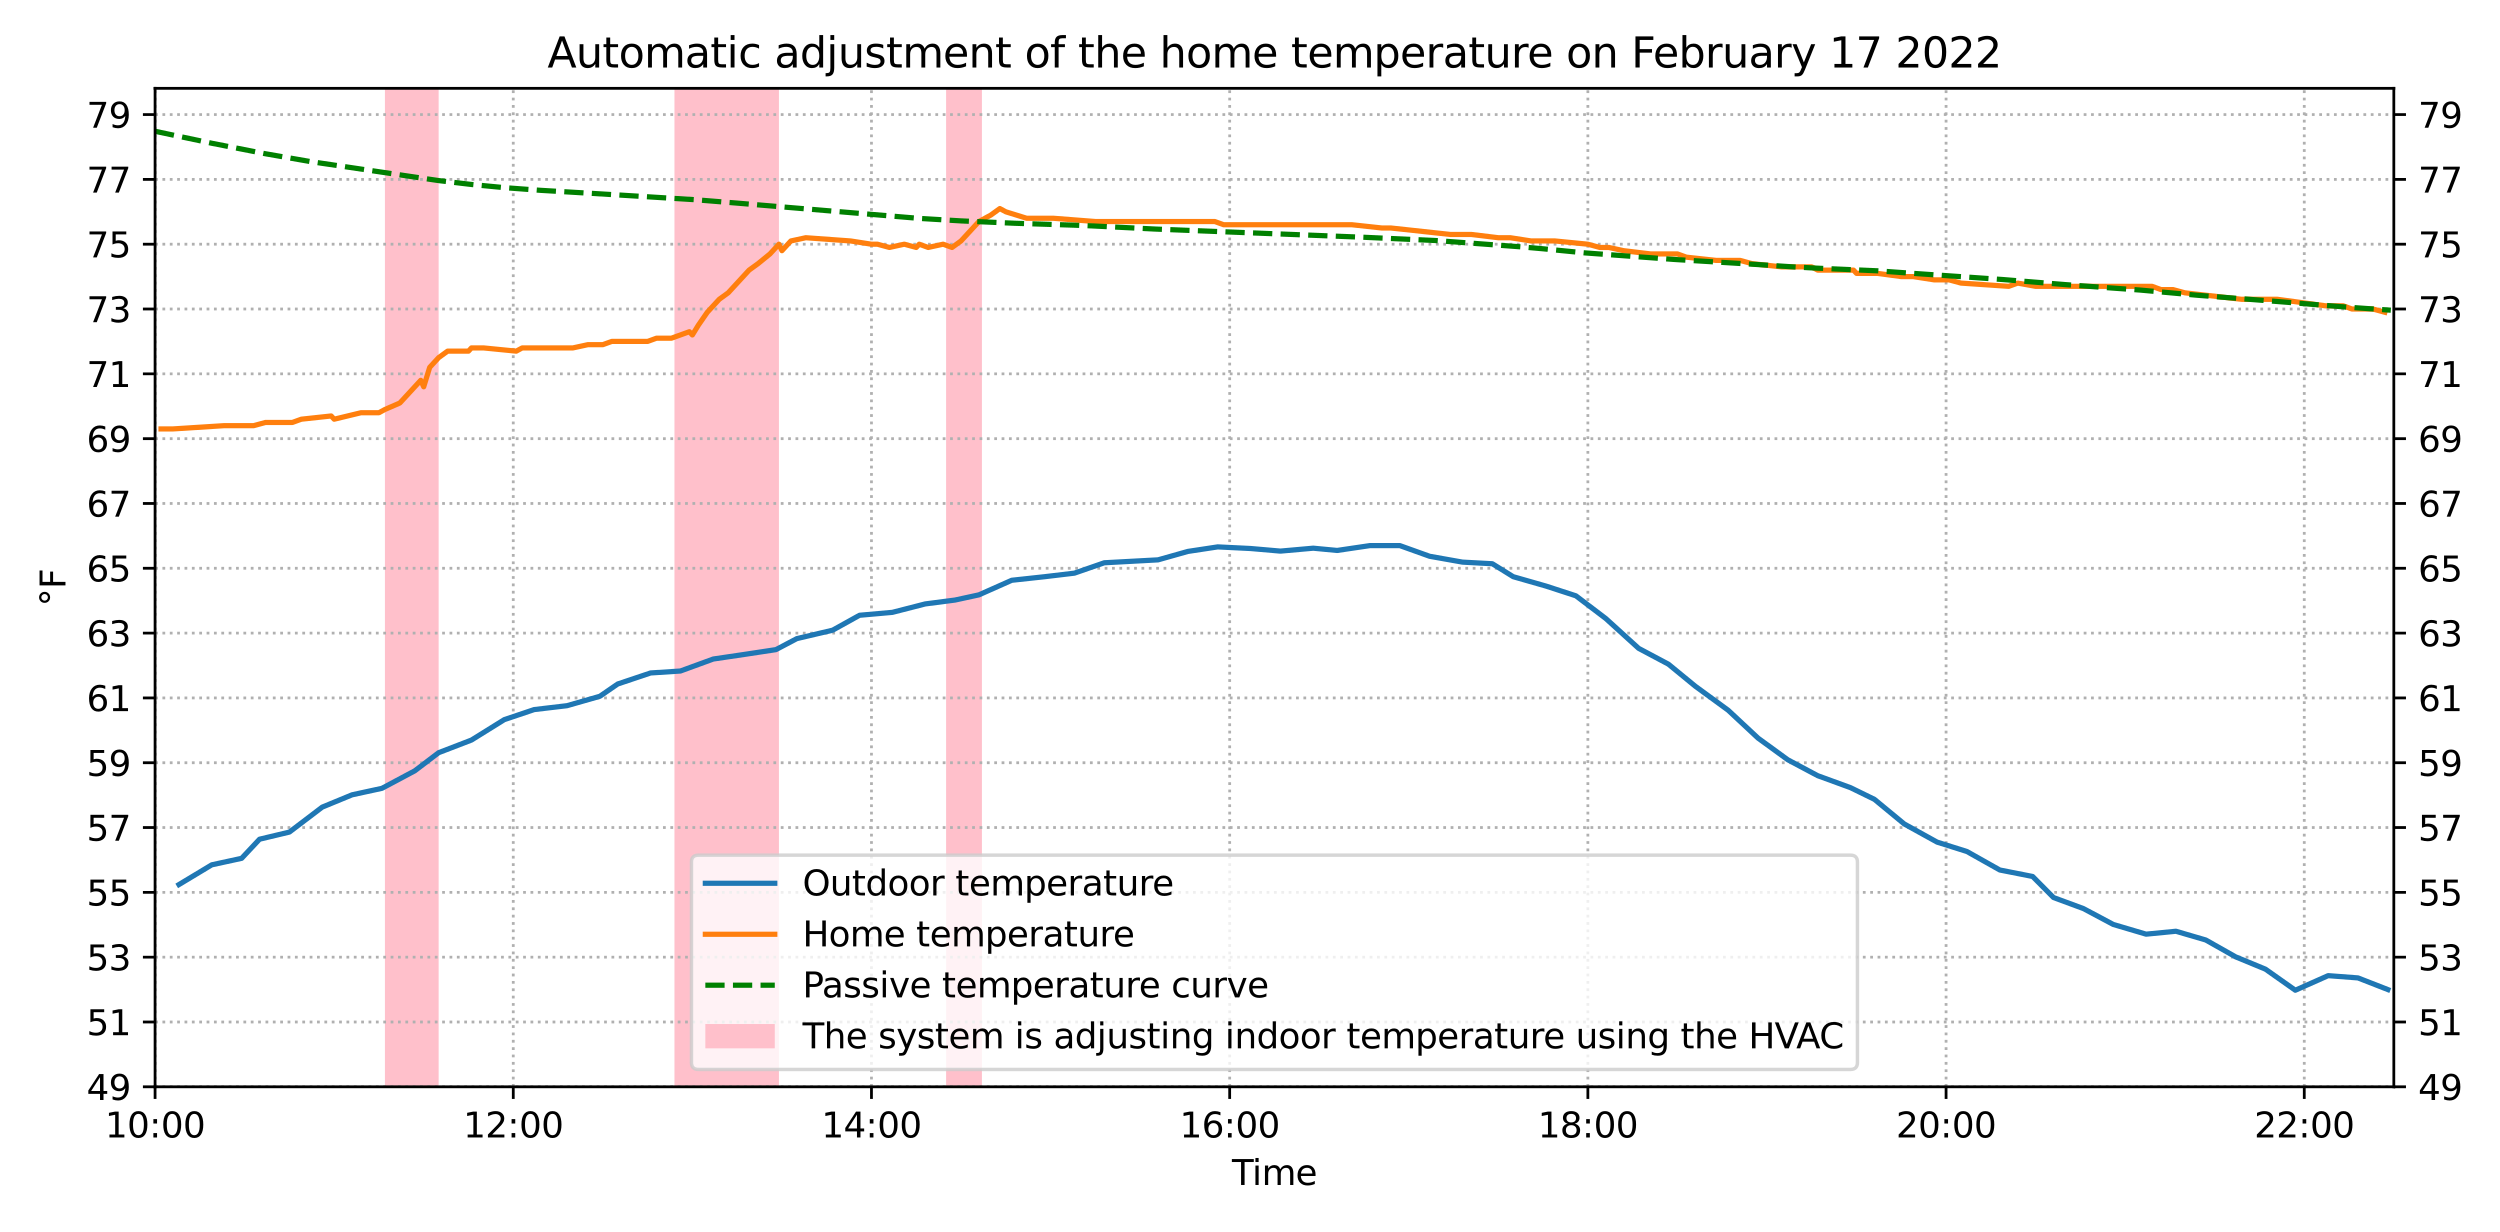 <?xml version="1.0" encoding="utf-8" standalone="no"?>
<!DOCTYPE svg PUBLIC "-//W3C//DTD SVG 1.1//EN"
  "http://www.w3.org/Graphics/SVG/1.1/DTD/svg11.dtd">
<svg height="354.96pt" version="1.1" viewBox="0 0 720 354.96" width="720pt" xmlns="http://www.w3.org/2000/svg" xmlns:xlink="http://www.w3.org/1999/xlink">
 <defs>
  <style type="text/css">*{stroke-linecap:butt;stroke-linejoin:round;}</style>
 </defs>
 <g id="figure_1">
  <g id="patch_1">
   <path d="M 0 354.96 
L 720 354.96 
L 720 0 
L 0 0 
z
" style="fill:#ffffff;"/>
  </g>
  <g id="axes_1">
   <g id="patch_2">
    <path d="M 44.66 313 
L 689.42 313 
L 689.42 25.44 
L 44.66 25.44 
z
" style="fill:#ffffff;"/>
   </g>
   <g id="patch_3">
    <path clip-path="url(#p8cf4c12bcc)" d="M 110.855 313 
L 110.855 25.44 
L 126.33 25.44 
L 126.33 313 
z
" style="fill:#ffc0cb;"/>
   </g>
   <g id="patch_4">
    <path clip-path="url(#p8cf4c12bcc)" d="M 194.244 313 
L 194.244 25.44 
L 224.333 25.44 
L 224.333 313 
z
" style="fill:#ffc0cb;"/>
   </g>
   <g id="patch_5">
    <path clip-path="url(#p8cf4c12bcc)" d="M 272.475 313 
L 272.475 25.44 
L 282.791 25.44 
L 282.791 313 
z
" style="fill:#ffc0cb;"/>
   </g>
   <g id="matplotlib.axis_1">
    <g id="xtick_1">
     <g id="line2d_1">
      <path clip-path="url(#p8cf4c12bcc)" d="M 44.66 313 
L 44.66 25.44 
" style="fill:none;stroke:#b0b0b0;stroke-dasharray:0.8,1.32;stroke-dashoffset:0;stroke-width:0.8;"/>
     </g>
     <g id="line2d_2">
      <defs>
       <path d="M 0 0 
L 0 3.5 
" id="m66ee8d094c" style="stroke:#000000;stroke-width:0.8;"/>
      </defs>
      <g>
       <use style="stroke:#000000;stroke-width:0.8;" x="44.66" xlink:href="#m66ee8d094c" y="313"/>
      </g>
     </g>
     <g id="text_1">
      <!-- 10:00 -->
      <g transform="translate(30.251 327.598)scale(0.1 -0.1)">
       <defs>
        <path d="M 794 531 
L 1825 531 
L 1825 4091 
L 703 3866 
L 703 4441 
L 1819 4666 
L 2450 4666 
L 2450 531 
L 3481 531 
L 3481 0 
L 794 0 
L 794 531 
z
" id="DejaVuSans-31" transform="scale(0.016)"/>
        <path d="M 2034 4250 
Q 1547 4250 1301 3770 
Q 1056 3291 1056 2328 
Q 1056 1369 1301 889 
Q 1547 409 2034 409 
Q 2525 409 2770 889 
Q 3016 1369 3016 2328 
Q 3016 3291 2770 3770 
Q 2525 4250 2034 4250 
z
M 2034 4750 
Q 2819 4750 3233 4129 
Q 3647 3509 3647 2328 
Q 3647 1150 3233 529 
Q 2819 -91 2034 -91 
Q 1250 -91 836 529 
Q 422 1150 422 2328 
Q 422 3509 836 4129 
Q 1250 4750 2034 4750 
z
" id="DejaVuSans-30" transform="scale(0.016)"/>
        <path d="M 750 794 
L 1409 794 
L 1409 0 
L 750 0 
L 750 794 
z
M 750 3309 
L 1409 3309 
L 1409 2516 
L 750 2516 
L 750 3309 
z
" id="DejaVuSans-3a" transform="scale(0.016)"/>
       </defs>
       <use xlink:href="#DejaVuSans-31"/>
       <use x="63.623" xlink:href="#DejaVuSans-30"/>
       <use x="127.246" xlink:href="#DejaVuSans-3a"/>
       <use x="160.938" xlink:href="#DejaVuSans-30"/>
       <use x="224.561" xlink:href="#DejaVuSans-30"/>
      </g>
     </g>
    </g>
    <g id="xtick_2">
     <g id="line2d_3">
      <path clip-path="url(#p8cf4c12bcc)" d="M 147.822 313 
L 147.822 25.44 
" style="fill:none;stroke:#b0b0b0;stroke-dasharray:0.8,1.32;stroke-dashoffset:0;stroke-width:0.8;"/>
     </g>
     <g id="line2d_4">
      <g>
       <use style="stroke:#000000;stroke-width:0.8;" x="147.822" xlink:href="#m66ee8d094c" y="313"/>
      </g>
     </g>
     <g id="text_2">
      <!-- 12:00 -->
      <g transform="translate(133.412 327.598)scale(0.1 -0.1)">
       <defs>
        <path d="M 1228 531 
L 3431 531 
L 3431 0 
L 469 0 
L 469 531 
Q 828 903 1448 1529 
Q 2069 2156 2228 2338 
Q 2531 2678 2651 2914 
Q 2772 3150 2772 3378 
Q 2772 3750 2511 3984 
Q 2250 4219 1831 4219 
Q 1534 4219 1204 4116 
Q 875 4013 500 3803 
L 500 4441 
Q 881 4594 1212 4672 
Q 1544 4750 1819 4750 
Q 2544 4750 2975 4387 
Q 3406 4025 3406 3419 
Q 3406 3131 3298 2873 
Q 3191 2616 2906 2266 
Q 2828 2175 2409 1742 
Q 1991 1309 1228 531 
z
" id="DejaVuSans-32" transform="scale(0.016)"/>
       </defs>
       <use xlink:href="#DejaVuSans-31"/>
       <use x="63.623" xlink:href="#DejaVuSans-32"/>
       <use x="127.246" xlink:href="#DejaVuSans-3a"/>
       <use x="160.938" xlink:href="#DejaVuSans-30"/>
       <use x="224.561" xlink:href="#DejaVuSans-30"/>
      </g>
     </g>
    </g>
    <g id="xtick_3">
     <g id="line2d_5">
      <path clip-path="url(#p8cf4c12bcc)" d="M 250.983 313 
L 250.983 25.44 
" style="fill:none;stroke:#b0b0b0;stroke-dasharray:0.8,1.32;stroke-dashoffset:0;stroke-width:0.8;"/>
     </g>
     <g id="line2d_6">
      <g>
       <use style="stroke:#000000;stroke-width:0.8;" x="250.983" xlink:href="#m66ee8d094c" y="313"/>
      </g>
     </g>
     <g id="text_3">
      <!-- 14:00 -->
      <g transform="translate(236.574 327.598)scale(0.1 -0.1)">
       <defs>
        <path d="M 2419 4116 
L 825 1625 
L 2419 1625 
L 2419 4116 
z
M 2253 4666 
L 3047 4666 
L 3047 1625 
L 3713 1625 
L 3713 1100 
L 3047 1100 
L 3047 0 
L 2419 0 
L 2419 1100 
L 313 1100 
L 313 1709 
L 2253 4666 
z
" id="DejaVuSans-34" transform="scale(0.016)"/>
       </defs>
       <use xlink:href="#DejaVuSans-31"/>
       <use x="63.623" xlink:href="#DejaVuSans-34"/>
       <use x="127.246" xlink:href="#DejaVuSans-3a"/>
       <use x="160.938" xlink:href="#DejaVuSans-30"/>
       <use x="224.561" xlink:href="#DejaVuSans-30"/>
      </g>
     </g>
    </g>
    <g id="xtick_4">
     <g id="line2d_7">
      <path clip-path="url(#p8cf4c12bcc)" d="M 354.145 313 
L 354.145 25.44 
" style="fill:none;stroke:#b0b0b0;stroke-dasharray:0.8,1.32;stroke-dashoffset:0;stroke-width:0.8;"/>
     </g>
     <g id="line2d_8">
      <g>
       <use style="stroke:#000000;stroke-width:0.8;" x="354.145" xlink:href="#m66ee8d094c" y="313"/>
      </g>
     </g>
     <g id="text_4">
      <!-- 16:00 -->
      <g transform="translate(339.735 327.598)scale(0.1 -0.1)">
       <defs>
        <path d="M 2113 2584 
Q 1688 2584 1439 2293 
Q 1191 2003 1191 1497 
Q 1191 994 1439 701 
Q 1688 409 2113 409 
Q 2538 409 2786 701 
Q 3034 994 3034 1497 
Q 3034 2003 2786 2293 
Q 2538 2584 2113 2584 
z
M 3366 4563 
L 3366 3988 
Q 3128 4100 2886 4159 
Q 2644 4219 2406 4219 
Q 1781 4219 1451 3797 
Q 1122 3375 1075 2522 
Q 1259 2794 1537 2939 
Q 1816 3084 2150 3084 
Q 2853 3084 3261 2657 
Q 3669 2231 3669 1497 
Q 3669 778 3244 343 
Q 2819 -91 2113 -91 
Q 1303 -91 875 529 
Q 447 1150 447 2328 
Q 447 3434 972 4092 
Q 1497 4750 2381 4750 
Q 2619 4750 2861 4703 
Q 3103 4656 3366 4563 
z
" id="DejaVuSans-36" transform="scale(0.016)"/>
       </defs>
       <use xlink:href="#DejaVuSans-31"/>
       <use x="63.623" xlink:href="#DejaVuSans-36"/>
       <use x="127.246" xlink:href="#DejaVuSans-3a"/>
       <use x="160.938" xlink:href="#DejaVuSans-30"/>
       <use x="224.561" xlink:href="#DejaVuSans-30"/>
      </g>
     </g>
    </g>
    <g id="xtick_5">
     <g id="line2d_9">
      <path clip-path="url(#p8cf4c12bcc)" d="M 457.306 313 
L 457.306 25.44 
" style="fill:none;stroke:#b0b0b0;stroke-dasharray:0.8,1.32;stroke-dashoffset:0;stroke-width:0.8;"/>
     </g>
     <g id="line2d_10">
      <g>
       <use style="stroke:#000000;stroke-width:0.8;" x="457.306" xlink:href="#m66ee8d094c" y="313"/>
      </g>
     </g>
     <g id="text_5">
      <!-- 18:00 -->
      <g transform="translate(442.897 327.598)scale(0.1 -0.1)">
       <defs>
        <path d="M 2034 2216 
Q 1584 2216 1326 1975 
Q 1069 1734 1069 1313 
Q 1069 891 1326 650 
Q 1584 409 2034 409 
Q 2484 409 2743 651 
Q 3003 894 3003 1313 
Q 3003 1734 2745 1975 
Q 2488 2216 2034 2216 
z
M 1403 2484 
Q 997 2584 770 2862 
Q 544 3141 544 3541 
Q 544 4100 942 4425 
Q 1341 4750 2034 4750 
Q 2731 4750 3128 4425 
Q 3525 4100 3525 3541 
Q 3525 3141 3298 2862 
Q 3072 2584 2669 2484 
Q 3125 2378 3379 2068 
Q 3634 1759 3634 1313 
Q 3634 634 3220 271 
Q 2806 -91 2034 -91 
Q 1263 -91 848 271 
Q 434 634 434 1313 
Q 434 1759 690 2068 
Q 947 2378 1403 2484 
z
M 1172 3481 
Q 1172 3119 1398 2916 
Q 1625 2713 2034 2713 
Q 2441 2713 2670 2916 
Q 2900 3119 2900 3481 
Q 2900 3844 2670 4047 
Q 2441 4250 2034 4250 
Q 1625 4250 1398 4047 
Q 1172 3844 1172 3481 
z
" id="DejaVuSans-38" transform="scale(0.016)"/>
       </defs>
       <use xlink:href="#DejaVuSans-31"/>
       <use x="63.623" xlink:href="#DejaVuSans-38"/>
       <use x="127.246" xlink:href="#DejaVuSans-3a"/>
       <use x="160.938" xlink:href="#DejaVuSans-30"/>
       <use x="224.561" xlink:href="#DejaVuSans-30"/>
      </g>
     </g>
    </g>
    <g id="xtick_6">
     <g id="line2d_11">
      <path clip-path="url(#p8cf4c12bcc)" d="M 560.468 313 
L 560.468 25.44 
" style="fill:none;stroke:#b0b0b0;stroke-dasharray:0.8,1.32;stroke-dashoffset:0;stroke-width:0.8;"/>
     </g>
     <g id="line2d_12">
      <g>
       <use style="stroke:#000000;stroke-width:0.8;" x="560.468" xlink:href="#m66ee8d094c" y="313"/>
      </g>
     </g>
     <g id="text_6">
      <!-- 20:00 -->
      <g transform="translate(546.059 327.598)scale(0.1 -0.1)">
       <use xlink:href="#DejaVuSans-32"/>
       <use x="63.623" xlink:href="#DejaVuSans-30"/>
       <use x="127.246" xlink:href="#DejaVuSans-3a"/>
       <use x="160.938" xlink:href="#DejaVuSans-30"/>
       <use x="224.561" xlink:href="#DejaVuSans-30"/>
      </g>
     </g>
    </g>
    <g id="xtick_7">
     <g id="line2d_13">
      <path clip-path="url(#p8cf4c12bcc)" d="M 663.63 313 
L 663.63 25.44 
" style="fill:none;stroke:#b0b0b0;stroke-dasharray:0.8,1.32;stroke-dashoffset:0;stroke-width:0.8;"/>
     </g>
     <g id="line2d_14">
      <g>
       <use style="stroke:#000000;stroke-width:0.8;" x="663.63" xlink:href="#m66ee8d094c" y="313"/>
      </g>
     </g>
     <g id="text_7">
      <!-- 22:00 -->
      <g transform="translate(649.22 327.598)scale(0.1 -0.1)">
       <use xlink:href="#DejaVuSans-32"/>
       <use x="63.623" xlink:href="#DejaVuSans-32"/>
       <use x="127.246" xlink:href="#DejaVuSans-3a"/>
       <use x="160.938" xlink:href="#DejaVuSans-30"/>
       <use x="224.561" xlink:href="#DejaVuSans-30"/>
      </g>
     </g>
    </g>
    <g id="text_8">
     <!-- Time -->
     <g transform="translate(354.806 341.277)scale(0.1 -0.1)">
      <defs>
       <path d="M -19 4666 
L 3928 4666 
L 3928 4134 
L 2272 4134 
L 2272 0 
L 1638 0 
L 1638 4134 
L -19 4134 
L -19 4666 
z
" id="DejaVuSans-54" transform="scale(0.016)"/>
       <path d="M 603 3500 
L 1178 3500 
L 1178 0 
L 603 0 
L 603 3500 
z
M 603 4863 
L 1178 4863 
L 1178 4134 
L 603 4134 
L 603 4863 
z
" id="DejaVuSans-69" transform="scale(0.016)"/>
       <path d="M 3328 2828 
Q 3544 3216 3844 3400 
Q 4144 3584 4550 3584 
Q 5097 3584 5394 3201 
Q 5691 2819 5691 2113 
L 5691 0 
L 5113 0 
L 5113 2094 
Q 5113 2597 4934 2840 
Q 4756 3084 4391 3084 
Q 3944 3084 3684 2787 
Q 3425 2491 3425 1978 
L 3425 0 
L 2847 0 
L 2847 2094 
Q 2847 2600 2669 2842 
Q 2491 3084 2119 3084 
Q 1678 3084 1418 2786 
Q 1159 2488 1159 1978 
L 1159 0 
L 581 0 
L 581 3500 
L 1159 3500 
L 1159 2956 
Q 1356 3278 1631 3431 
Q 1906 3584 2284 3584 
Q 2666 3584 2933 3390 
Q 3200 3197 3328 2828 
z
" id="DejaVuSans-6d" transform="scale(0.016)"/>
       <path d="M 3597 1894 
L 3597 1613 
L 953 1613 
Q 991 1019 1311 708 
Q 1631 397 2203 397 
Q 2534 397 2845 478 
Q 3156 559 3463 722 
L 3463 178 
Q 3153 47 2828 -22 
Q 2503 -91 2169 -91 
Q 1331 -91 842 396 
Q 353 884 353 1716 
Q 353 2575 817 3079 
Q 1281 3584 2069 3584 
Q 2775 3584 3186 3129 
Q 3597 2675 3597 1894 
z
M 3022 2063 
Q 3016 2534 2758 2815 
Q 2500 3097 2075 3097 
Q 1594 3097 1305 2825 
Q 1016 2553 972 2059 
L 3022 2063 
z
" id="DejaVuSans-65" transform="scale(0.016)"/>
      </defs>
      <use xlink:href="#DejaVuSans-54"/>
      <use x="57.959" xlink:href="#DejaVuSans-69"/>
      <use x="85.742" xlink:href="#DejaVuSans-6d"/>
      <use x="183.154" xlink:href="#DejaVuSans-65"/>
     </g>
    </g>
   </g>
   <g id="matplotlib.axis_2">
    <g id="ytick_1">
     <g id="line2d_15">
      <path clip-path="url(#p8cf4c12bcc)" d="M 44.66 313 
L 689.42 313 
" style="fill:none;stroke:#b0b0b0;stroke-dasharray:0.8,1.32;stroke-dashoffset:0;stroke-width:0.8;"/>
     </g>
     <g id="line2d_16">
      <defs>
       <path d="M 0 0 
L -3.5 0 
" id="m79cfc365d4" style="stroke:#000000;stroke-width:0.8;"/>
      </defs>
      <g>
       <use style="stroke:#000000;stroke-width:0.8;" x="44.66" xlink:href="#m79cfc365d4" y="313"/>
      </g>
     </g>
     <g id="line2d_17">
      <defs>
       <path d="M 0 0 
L 3.5 0 
" id="m976610b8e5" style="stroke:#000000;stroke-width:0.8;"/>
      </defs>
      <g>
       <use style="stroke:#000000;stroke-width:0.8;" x="689.42" xlink:href="#m976610b8e5" y="313"/>
      </g>
     </g>
     <g id="text_9">
      <!-- 49 -->
      <g transform="translate(24.935 316.799)scale(0.1 -0.1)">
       <defs>
        <path d="M 703 97 
L 703 672 
Q 941 559 1184 500 
Q 1428 441 1663 441 
Q 2288 441 2617 861 
Q 2947 1281 2994 2138 
Q 2813 1869 2534 1725 
Q 2256 1581 1919 1581 
Q 1219 1581 811 2004 
Q 403 2428 403 3163 
Q 403 3881 828 4315 
Q 1253 4750 1959 4750 
Q 2769 4750 3195 4129 
Q 3622 3509 3622 2328 
Q 3622 1225 3098 567 
Q 2575 -91 1691 -91 
Q 1453 -91 1209 -44 
Q 966 3 703 97 
z
M 1959 2075 
Q 2384 2075 2632 2365 
Q 2881 2656 2881 3163 
Q 2881 3666 2632 3958 
Q 2384 4250 1959 4250 
Q 1534 4250 1286 3958 
Q 1038 3666 1038 3163 
Q 1038 2656 1286 2365 
Q 1534 2075 1959 2075 
z
" id="DejaVuSans-39" transform="scale(0.016)"/>
       </defs>
       <use xlink:href="#DejaVuSans-34"/>
       <use x="63.623" xlink:href="#DejaVuSans-39"/>
      </g>
     </g>
     <g id="text_10">
      <!-- 49 -->
      <g transform="translate(696.42 316.799)scale(0.1 -0.1)">
       <use xlink:href="#DejaVuSans-34"/>
       <use x="63.623" xlink:href="#DejaVuSans-39"/>
      </g>
     </g>
    </g>
    <g id="ytick_2">
     <g id="line2d_18">
      <path clip-path="url(#p8cf4c12bcc)" d="M 44.66 294.333 
L 689.42 294.333 
" style="fill:none;stroke:#b0b0b0;stroke-dasharray:0.8,1.32;stroke-dashoffset:0;stroke-width:0.8;"/>
     </g>
     <g id="line2d_19">
      <g>
       <use style="stroke:#000000;stroke-width:0.8;" x="44.66" xlink:href="#m79cfc365d4" y="294.333"/>
      </g>
     </g>
     <g id="line2d_20">
      <g>
       <use style="stroke:#000000;stroke-width:0.8;" x="689.42" xlink:href="#m976610b8e5" y="294.333"/>
      </g>
     </g>
     <g id="text_11">
      <!-- 51 -->
      <g transform="translate(24.935 298.132)scale(0.1 -0.1)">
       <defs>
        <path d="M 691 4666 
L 3169 4666 
L 3169 4134 
L 1269 4134 
L 1269 2991 
Q 1406 3038 1543 3061 
Q 1681 3084 1819 3084 
Q 2600 3084 3056 2656 
Q 3513 2228 3513 1497 
Q 3513 744 3044 326 
Q 2575 -91 1722 -91 
Q 1428 -91 1123 -41 
Q 819 9 494 109 
L 494 744 
Q 775 591 1075 516 
Q 1375 441 1709 441 
Q 2250 441 2565 725 
Q 2881 1009 2881 1497 
Q 2881 1984 2565 2268 
Q 2250 2553 1709 2553 
Q 1456 2553 1204 2497 
Q 953 2441 691 2322 
L 691 4666 
z
" id="DejaVuSans-35" transform="scale(0.016)"/>
       </defs>
       <use xlink:href="#DejaVuSans-35"/>
       <use x="63.623" xlink:href="#DejaVuSans-31"/>
      </g>
     </g>
     <g id="text_12">
      <!-- 51 -->
      <g transform="translate(696.42 298.132)scale(0.1 -0.1)">
       <use xlink:href="#DejaVuSans-35"/>
       <use x="63.623" xlink:href="#DejaVuSans-31"/>
      </g>
     </g>
    </g>
    <g id="ytick_3">
     <g id="line2d_21">
      <path clip-path="url(#p8cf4c12bcc)" d="M 44.66 275.666 
L 689.42 275.666 
" style="fill:none;stroke:#b0b0b0;stroke-dasharray:0.8,1.32;stroke-dashoffset:0;stroke-width:0.8;"/>
     </g>
     <g id="line2d_22">
      <g>
       <use style="stroke:#000000;stroke-width:0.8;" x="44.66" xlink:href="#m79cfc365d4" y="275.666"/>
      </g>
     </g>
     <g id="line2d_23">
      <g>
       <use style="stroke:#000000;stroke-width:0.8;" x="689.42" xlink:href="#m976610b8e5" y="275.666"/>
      </g>
     </g>
     <g id="text_13">
      <!-- 53 -->
      <g transform="translate(24.935 279.465)scale(0.1 -0.1)">
       <defs>
        <path d="M 2597 2516 
Q 3050 2419 3304 2112 
Q 3559 1806 3559 1356 
Q 3559 666 3084 287 
Q 2609 -91 1734 -91 
Q 1441 -91 1130 -33 
Q 819 25 488 141 
L 488 750 
Q 750 597 1062 519 
Q 1375 441 1716 441 
Q 2309 441 2620 675 
Q 2931 909 2931 1356 
Q 2931 1769 2642 2001 
Q 2353 2234 1838 2234 
L 1294 2234 
L 1294 2753 
L 1863 2753 
Q 2328 2753 2575 2939 
Q 2822 3125 2822 3475 
Q 2822 3834 2567 4026 
Q 2313 4219 1838 4219 
Q 1578 4219 1281 4162 
Q 984 4106 628 3988 
L 628 4550 
Q 988 4650 1302 4700 
Q 1616 4750 1894 4750 
Q 2613 4750 3031 4423 
Q 3450 4097 3450 3541 
Q 3450 3153 3228 2886 
Q 3006 2619 2597 2516 
z
" id="DejaVuSans-33" transform="scale(0.016)"/>
       </defs>
       <use xlink:href="#DejaVuSans-35"/>
       <use x="63.623" xlink:href="#DejaVuSans-33"/>
      </g>
     </g>
     <g id="text_14">
      <!-- 53 -->
      <g transform="translate(696.42 279.465)scale(0.1 -0.1)">
       <use xlink:href="#DejaVuSans-35"/>
       <use x="63.623" xlink:href="#DejaVuSans-33"/>
      </g>
     </g>
    </g>
    <g id="ytick_4">
     <g id="line2d_24">
      <path clip-path="url(#p8cf4c12bcc)" d="M 44.66 256.999 
L 689.42 256.999 
" style="fill:none;stroke:#b0b0b0;stroke-dasharray:0.8,1.32;stroke-dashoffset:0;stroke-width:0.8;"/>
     </g>
     <g id="line2d_25">
      <g>
       <use style="stroke:#000000;stroke-width:0.8;" x="44.66" xlink:href="#m79cfc365d4" y="256.999"/>
      </g>
     </g>
     <g id="line2d_26">
      <g>
       <use style="stroke:#000000;stroke-width:0.8;" x="689.42" xlink:href="#m976610b8e5" y="256.999"/>
      </g>
     </g>
     <g id="text_15">
      <!-- 55 -->
      <g transform="translate(24.935 260.799)scale(0.1 -0.1)">
       <use xlink:href="#DejaVuSans-35"/>
       <use x="63.623" xlink:href="#DejaVuSans-35"/>
      </g>
     </g>
     <g id="text_16">
      <!-- 55 -->
      <g transform="translate(696.42 260.799)scale(0.1 -0.1)">
       <use xlink:href="#DejaVuSans-35"/>
       <use x="63.623" xlink:href="#DejaVuSans-35"/>
      </g>
     </g>
    </g>
    <g id="ytick_5">
     <g id="line2d_27">
      <path clip-path="url(#p8cf4c12bcc)" d="M 44.66 238.332 
L 689.42 238.332 
" style="fill:none;stroke:#b0b0b0;stroke-dasharray:0.8,1.32;stroke-dashoffset:0;stroke-width:0.8;"/>
     </g>
     <g id="line2d_28">
      <g>
       <use style="stroke:#000000;stroke-width:0.8;" x="44.66" xlink:href="#m79cfc365d4" y="238.332"/>
      </g>
     </g>
     <g id="line2d_29">
      <g>
       <use style="stroke:#000000;stroke-width:0.8;" x="689.42" xlink:href="#m976610b8e5" y="238.332"/>
      </g>
     </g>
     <g id="text_17">
      <!-- 57 -->
      <g transform="translate(24.935 242.132)scale(0.1 -0.1)">
       <defs>
        <path d="M 525 4666 
L 3525 4666 
L 3525 4397 
L 1831 0 
L 1172 0 
L 2766 4134 
L 525 4134 
L 525 4666 
z
" id="DejaVuSans-37" transform="scale(0.016)"/>
       </defs>
       <use xlink:href="#DejaVuSans-35"/>
       <use x="63.623" xlink:href="#DejaVuSans-37"/>
      </g>
     </g>
     <g id="text_18">
      <!-- 57 -->
      <g transform="translate(696.42 242.132)scale(0.1 -0.1)">
       <use xlink:href="#DejaVuSans-35"/>
       <use x="63.623" xlink:href="#DejaVuSans-37"/>
      </g>
     </g>
    </g>
    <g id="ytick_6">
     <g id="line2d_30">
      <path clip-path="url(#p8cf4c12bcc)" d="M 44.66 219.666 
L 689.42 219.666 
" style="fill:none;stroke:#b0b0b0;stroke-dasharray:0.8,1.32;stroke-dashoffset:0;stroke-width:0.8;"/>
     </g>
     <g id="line2d_31">
      <g>
       <use style="stroke:#000000;stroke-width:0.8;" x="44.66" xlink:href="#m79cfc365d4" y="219.666"/>
      </g>
     </g>
     <g id="line2d_32">
      <g>
       <use style="stroke:#000000;stroke-width:0.8;" x="689.42" xlink:href="#m976610b8e5" y="219.666"/>
      </g>
     </g>
     <g id="text_19">
      <!-- 59 -->
      <g transform="translate(24.935 223.465)scale(0.1 -0.1)">
       <use xlink:href="#DejaVuSans-35"/>
       <use x="63.623" xlink:href="#DejaVuSans-39"/>
      </g>
     </g>
     <g id="text_20">
      <!-- 59 -->
      <g transform="translate(696.42 223.465)scale(0.1 -0.1)">
       <use xlink:href="#DejaVuSans-35"/>
       <use x="63.623" xlink:href="#DejaVuSans-39"/>
      </g>
     </g>
    </g>
    <g id="ytick_7">
     <g id="line2d_33">
      <path clip-path="url(#p8cf4c12bcc)" d="M 44.66 200.999 
L 689.42 200.999 
" style="fill:none;stroke:#b0b0b0;stroke-dasharray:0.8,1.32;stroke-dashoffset:0;stroke-width:0.8;"/>
     </g>
     <g id="line2d_34">
      <g>
       <use style="stroke:#000000;stroke-width:0.8;" x="44.66" xlink:href="#m79cfc365d4" y="200.999"/>
      </g>
     </g>
     <g id="line2d_35">
      <g>
       <use style="stroke:#000000;stroke-width:0.8;" x="689.42" xlink:href="#m976610b8e5" y="200.999"/>
      </g>
     </g>
     <g id="text_21">
      <!-- 61 -->
      <g transform="translate(24.935 204.798)scale(0.1 -0.1)">
       <use xlink:href="#DejaVuSans-36"/>
       <use x="63.623" xlink:href="#DejaVuSans-31"/>
      </g>
     </g>
     <g id="text_22">
      <!-- 61 -->
      <g transform="translate(696.42 204.798)scale(0.1 -0.1)">
       <use xlink:href="#DejaVuSans-36"/>
       <use x="63.623" xlink:href="#DejaVuSans-31"/>
      </g>
     </g>
    </g>
    <g id="ytick_8">
     <g id="line2d_36">
      <path clip-path="url(#p8cf4c12bcc)" d="M 44.66 182.332 
L 689.42 182.332 
" style="fill:none;stroke:#b0b0b0;stroke-dasharray:0.8,1.32;stroke-dashoffset:0;stroke-width:0.8;"/>
     </g>
     <g id="line2d_37">
      <g>
       <use style="stroke:#000000;stroke-width:0.8;" x="44.66" xlink:href="#m79cfc365d4" y="182.332"/>
      </g>
     </g>
     <g id="line2d_38">
      <g>
       <use style="stroke:#000000;stroke-width:0.8;" x="689.42" xlink:href="#m976610b8e5" y="182.332"/>
      </g>
     </g>
     <g id="text_23">
      <!-- 63 -->
      <g transform="translate(24.935 186.131)scale(0.1 -0.1)">
       <use xlink:href="#DejaVuSans-36"/>
       <use x="63.623" xlink:href="#DejaVuSans-33"/>
      </g>
     </g>
     <g id="text_24">
      <!-- 63 -->
      <g transform="translate(696.42 186.131)scale(0.1 -0.1)">
       <use xlink:href="#DejaVuSans-36"/>
       <use x="63.623" xlink:href="#DejaVuSans-33"/>
      </g>
     </g>
    </g>
    <g id="ytick_9">
     <g id="line2d_39">
      <path clip-path="url(#p8cf4c12bcc)" d="M 44.66 163.665 
L 689.42 163.665 
" style="fill:none;stroke:#b0b0b0;stroke-dasharray:0.8,1.32;stroke-dashoffset:0;stroke-width:0.8;"/>
     </g>
     <g id="line2d_40">
      <g>
       <use style="stroke:#000000;stroke-width:0.8;" x="44.66" xlink:href="#m79cfc365d4" y="163.665"/>
      </g>
     </g>
     <g id="line2d_41">
      <g>
       <use style="stroke:#000000;stroke-width:0.8;" x="689.42" xlink:href="#m976610b8e5" y="163.665"/>
      </g>
     </g>
     <g id="text_25">
      <!-- 65 -->
      <g transform="translate(24.935 167.464)scale(0.1 -0.1)">
       <use xlink:href="#DejaVuSans-36"/>
       <use x="63.623" xlink:href="#DejaVuSans-35"/>
      </g>
     </g>
     <g id="text_26">
      <!-- 65 -->
      <g transform="translate(696.42 167.464)scale(0.1 -0.1)">
       <use xlink:href="#DejaVuSans-36"/>
       <use x="63.623" xlink:href="#DejaVuSans-35"/>
      </g>
     </g>
    </g>
    <g id="ytick_10">
     <g id="line2d_42">
      <path clip-path="url(#p8cf4c12bcc)" d="M 44.66 144.998 
L 689.42 144.998 
" style="fill:none;stroke:#b0b0b0;stroke-dasharray:0.8,1.32;stroke-dashoffset:0;stroke-width:0.8;"/>
     </g>
     <g id="line2d_43">
      <g>
       <use style="stroke:#000000;stroke-width:0.8;" x="44.66" xlink:href="#m79cfc365d4" y="144.998"/>
      </g>
     </g>
     <g id="line2d_44">
      <g>
       <use style="stroke:#000000;stroke-width:0.8;" x="689.42" xlink:href="#m976610b8e5" y="144.998"/>
      </g>
     </g>
     <g id="text_27">
      <!-- 67 -->
      <g transform="translate(24.935 148.797)scale(0.1 -0.1)">
       <use xlink:href="#DejaVuSans-36"/>
       <use x="63.623" xlink:href="#DejaVuSans-37"/>
      </g>
     </g>
     <g id="text_28">
      <!-- 67 -->
      <g transform="translate(696.42 148.797)scale(0.1 -0.1)">
       <use xlink:href="#DejaVuSans-36"/>
       <use x="63.623" xlink:href="#DejaVuSans-37"/>
      </g>
     </g>
    </g>
    <g id="ytick_11">
     <g id="line2d_45">
      <path clip-path="url(#p8cf4c12bcc)" d="M 44.66 126.331 
L 689.42 126.331 
" style="fill:none;stroke:#b0b0b0;stroke-dasharray:0.8,1.32;stroke-dashoffset:0;stroke-width:0.8;"/>
     </g>
     <g id="line2d_46">
      <g>
       <use style="stroke:#000000;stroke-width:0.8;" x="44.66" xlink:href="#m79cfc365d4" y="126.331"/>
      </g>
     </g>
     <g id="line2d_47">
      <g>
       <use style="stroke:#000000;stroke-width:0.8;" x="689.42" xlink:href="#m976610b8e5" y="126.331"/>
      </g>
     </g>
     <g id="text_29">
      <!-- 69 -->
      <g transform="translate(24.935 130.13)scale(0.1 -0.1)">
       <use xlink:href="#DejaVuSans-36"/>
       <use x="63.623" xlink:href="#DejaVuSans-39"/>
      </g>
     </g>
     <g id="text_30">
      <!-- 69 -->
      <g transform="translate(696.42 130.13)scale(0.1 -0.1)">
       <use xlink:href="#DejaVuSans-36"/>
       <use x="63.623" xlink:href="#DejaVuSans-39"/>
      </g>
     </g>
    </g>
    <g id="ytick_12">
     <g id="line2d_48">
      <path clip-path="url(#p8cf4c12bcc)" d="M 44.66 107.664 
L 689.42 107.664 
" style="fill:none;stroke:#b0b0b0;stroke-dasharray:0.8,1.32;stroke-dashoffset:0;stroke-width:0.8;"/>
     </g>
     <g id="line2d_49">
      <g>
       <use style="stroke:#000000;stroke-width:0.8;" x="44.66" xlink:href="#m79cfc365d4" y="107.664"/>
      </g>
     </g>
     <g id="line2d_50">
      <g>
       <use style="stroke:#000000;stroke-width:0.8;" x="689.42" xlink:href="#m976610b8e5" y="107.664"/>
      </g>
     </g>
     <g id="text_31">
      <!-- 71 -->
      <g transform="translate(24.935 111.463)scale(0.1 -0.1)">
       <use xlink:href="#DejaVuSans-37"/>
       <use x="63.623" xlink:href="#DejaVuSans-31"/>
      </g>
     </g>
     <g id="text_32">
      <!-- 71 -->
      <g transform="translate(696.42 111.463)scale(0.1 -0.1)">
       <use xlink:href="#DejaVuSans-37"/>
       <use x="63.623" xlink:href="#DejaVuSans-31"/>
      </g>
     </g>
    </g>
    <g id="ytick_13">
     <g id="line2d_51">
      <path clip-path="url(#p8cf4c12bcc)" d="M 44.66 88.997 
L 689.42 88.997 
" style="fill:none;stroke:#b0b0b0;stroke-dasharray:0.8,1.32;stroke-dashoffset:0;stroke-width:0.8;"/>
     </g>
     <g id="line2d_52">
      <g>
       <use style="stroke:#000000;stroke-width:0.8;" x="44.66" xlink:href="#m79cfc365d4" y="88.997"/>
      </g>
     </g>
     <g id="line2d_53">
      <g>
       <use style="stroke:#000000;stroke-width:0.8;" x="689.42" xlink:href="#m976610b8e5" y="88.997"/>
      </g>
     </g>
     <g id="text_33">
      <!-- 73 -->
      <g transform="translate(24.935 92.796)scale(0.1 -0.1)">
       <use xlink:href="#DejaVuSans-37"/>
       <use x="63.623" xlink:href="#DejaVuSans-33"/>
      </g>
     </g>
     <g id="text_34">
      <!-- 73 -->
      <g transform="translate(696.42 92.796)scale(0.1 -0.1)">
       <use xlink:href="#DejaVuSans-37"/>
       <use x="63.623" xlink:href="#DejaVuSans-33"/>
      </g>
     </g>
    </g>
    <g id="ytick_14">
     <g id="line2d_54">
      <path clip-path="url(#p8cf4c12bcc)" d="M 44.66 70.33 
L 689.42 70.33 
" style="fill:none;stroke:#b0b0b0;stroke-dasharray:0.8,1.32;stroke-dashoffset:0;stroke-width:0.8;"/>
     </g>
     <g id="line2d_55">
      <g>
       <use style="stroke:#000000;stroke-width:0.8;" x="44.66" xlink:href="#m79cfc365d4" y="70.33"/>
      </g>
     </g>
     <g id="line2d_56">
      <g>
       <use style="stroke:#000000;stroke-width:0.8;" x="689.42" xlink:href="#m976610b8e5" y="70.33"/>
      </g>
     </g>
     <g id="text_35">
      <!-- 75 -->
      <g transform="translate(24.935 74.13)scale(0.1 -0.1)">
       <use xlink:href="#DejaVuSans-37"/>
       <use x="63.623" xlink:href="#DejaVuSans-35"/>
      </g>
     </g>
     <g id="text_36">
      <!-- 75 -->
      <g transform="translate(696.42 74.13)scale(0.1 -0.1)">
       <use xlink:href="#DejaVuSans-37"/>
       <use x="63.623" xlink:href="#DejaVuSans-35"/>
      </g>
     </g>
    </g>
    <g id="ytick_15">
     <g id="line2d_57">
      <path clip-path="url(#p8cf4c12bcc)" d="M 44.66 51.663 
L 689.42 51.663 
" style="fill:none;stroke:#b0b0b0;stroke-dasharray:0.8,1.32;stroke-dashoffset:0;stroke-width:0.8;"/>
     </g>
     <g id="line2d_58">
      <g>
       <use style="stroke:#000000;stroke-width:0.8;" x="44.66" xlink:href="#m79cfc365d4" y="51.663"/>
      </g>
     </g>
     <g id="line2d_59">
      <g>
       <use style="stroke:#000000;stroke-width:0.8;" x="689.42" xlink:href="#m976610b8e5" y="51.663"/>
      </g>
     </g>
     <g id="text_37">
      <!-- 77 -->
      <g transform="translate(24.935 55.463)scale(0.1 -0.1)">
       <use xlink:href="#DejaVuSans-37"/>
       <use x="63.623" xlink:href="#DejaVuSans-37"/>
      </g>
     </g>
     <g id="text_38">
      <!-- 77 -->
      <g transform="translate(696.42 55.463)scale(0.1 -0.1)">
       <use xlink:href="#DejaVuSans-37"/>
       <use x="63.623" xlink:href="#DejaVuSans-37"/>
      </g>
     </g>
    </g>
    <g id="ytick_16">
     <g id="line2d_60">
      <path clip-path="url(#p8cf4c12bcc)" d="M 44.66 32.997 
L 689.42 32.997 
" style="fill:none;stroke:#b0b0b0;stroke-dasharray:0.8,1.32;stroke-dashoffset:0;stroke-width:0.8;"/>
     </g>
     <g id="line2d_61">
      <g>
       <use style="stroke:#000000;stroke-width:0.8;" x="44.66" xlink:href="#m79cfc365d4" y="32.997"/>
      </g>
     </g>
     <g id="line2d_62">
      <g>
       <use style="stroke:#000000;stroke-width:0.8;" x="689.42" xlink:href="#m976610b8e5" y="32.997"/>
      </g>
     </g>
     <g id="text_39">
      <!-- 79 -->
      <g transform="translate(24.935 36.796)scale(0.1 -0.1)">
       <use xlink:href="#DejaVuSans-37"/>
       <use x="63.623" xlink:href="#DejaVuSans-39"/>
      </g>
     </g>
     <g id="text_40">
      <!-- 79 -->
      <g transform="translate(696.42 36.796)scale(0.1 -0.1)">
       <use xlink:href="#DejaVuSans-37"/>
       <use x="63.623" xlink:href="#DejaVuSans-39"/>
      </g>
     </g>
    </g>
    <g id="text_41">
     <!-- °F -->
     <g transform="translate(18.855 174.596)rotate(-90)scale(0.1 -0.1)">
      <defs>
       <path d="M 1600 4347 
Q 1350 4347 1178 4173 
Q 1006 4000 1006 3750 
Q 1006 3503 1178 3333 
Q 1350 3163 1600 3163 
Q 1850 3163 2022 3333 
Q 2194 3503 2194 3750 
Q 2194 3997 2020 4172 
Q 1847 4347 1600 4347 
z
M 1600 4750 
Q 1800 4750 1984 4673 
Q 2169 4597 2303 4453 
Q 2447 4313 2519 4134 
Q 2591 3956 2591 3750 
Q 2591 3338 2302 3052 
Q 2013 2766 1594 2766 
Q 1172 2766 890 3047 
Q 609 3328 609 3750 
Q 609 4169 896 4459 
Q 1184 4750 1600 4750 
z
" id="DejaVuSans-b0" transform="scale(0.016)"/>
       <path d="M 628 4666 
L 3309 4666 
L 3309 4134 
L 1259 4134 
L 1259 2759 
L 3109 2759 
L 3109 2228 
L 1259 2228 
L 1259 0 
L 628 0 
L 628 4666 
z
" id="DejaVuSans-46" transform="scale(0.016)"/>
      </defs>
      <use xlink:href="#DejaVuSans-b0"/>
      <use x="50" xlink:href="#DejaVuSans-46"/>
     </g>
    </g>
   </g>
   <g id="line2d_63">
    <path clip-path="url(#p8cf4c12bcc)" d="M 51.537 254.759 
L 60.994 249.066 
L 69.591 247.199 
L 74.749 241.692 
L 83.346 239.639 
L 92.802 232.452 
L 101.399 228.906 
L 109.996 227.039 
L 119.452 221.999 
L 126.33 216.772 
L 135.786 213.132 
L 145.243 207.252 
L 153.839 204.359 
L 163.296 203.239 
L 172.752 200.532 
L 177.91 196.985 
L 187.367 193.812 
L 195.964 193.252 
L 205.42 189.798 
L 214.877 188.398 
L 223.473 187.092 
L 229.491 183.918 
L 239.807 181.492 
L 247.544 177.198 
L 257.001 176.358 
L 266.457 173.932 
L 275.054 172.812 
L 281.932 171.318 
L 291.388 167.118 
L 300.845 166.092 
L 309.441 165.065 
L 318.038 162.078 
L 333.512 161.238 
L 342.109 158.811 
L 350.706 157.505 
L 360.163 157.971 
L 368.759 158.718 
L 378.216 157.878 
L 385.093 158.531 
L 394.55 157.131 
L 403.147 157.131 
L 411.743 160.211 
L 421.2 161.891 
L 429.797 162.358 
L 435.814 166.092 
L 445.271 168.798 
L 453.868 171.598 
L 462.464 178.132 
L 471.921 186.718 
L 480.518 191.292 
L 488.255 197.639 
L 497.711 204.545 
L 506.308 212.572 
L 514.905 218.826 
L 523.502 223.399 
L 532.958 226.852 
L 539.836 230.212 
L 548.432 237.306 
L 557.889 242.532 
L 566.486 245.239 
L 575.942 250.559 
L 585.399 252.426 
L 591.416 258.493 
L 600.013 261.666 
L 608.61 266.239 
L 618.067 269.039 
L 626.663 268.199 
L 635.26 270.719 
L 643.857 275.573 
L 652.454 279.12 
L 661.051 285.186 
L 670.507 280.986 
L 679.104 281.64 
L 687.701 285 
" style="fill:none;stroke:#1f77b4;stroke-linecap:square;stroke-width:1.5;"/>
   </g>
   <g id="line2d_64">
    <path clip-path="url(#p8cf4c12bcc)" d="M 46.379 123.531 
L 49.818 123.531 
L 64.433 122.598 
L 73.029 122.598 
L 76.468 121.664 
L 84.205 121.664 
L 86.784 120.731 
L 95.381 119.798 
L 96.241 120.731 
L 103.978 118.864 
L 109.136 118.864 
L 110.855 117.931 
L 115.154 116.064 
L 121.172 109.531 
L 122.031 111.398 
L 123.751 105.797 
L 126.33 102.997 
L 128.909 101.131 
L 134.926 101.131 
L 135.786 100.197 
L 139.225 100.197 
L 148.681 101.131 
L 150.401 100.197 
L 165.015 100.197 
L 169.314 99.264 
L 173.612 99.264 
L 176.191 98.331 
L 186.507 98.331 
L 189.086 97.397 
L 193.385 97.397 
L 198.543 95.531 
L 199.402 96.464 
L 201.122 93.664 
L 203.701 89.931 
L 207.14 86.197 
L 209.719 84.331 
L 215.736 77.797 
L 218.315 75.93 
L 221.754 73.13 
L 224.333 70.33 
L 225.193 72.197 
L 227.772 69.397 
L 232.07 68.464 
L 244.965 69.397 
L 250.983 70.33 
L 252.703 70.33 
L 256.141 71.264 
L 260.44 70.33 
L 263.878 71.264 
L 264.738 70.33 
L 267.317 71.264 
L 271.616 70.33 
L 274.195 71.264 
L 276.774 69.397 
L 281.932 63.797 
L 285.37 61.93 
L 287.949 60.064 
L 289.669 60.997 
L 295.687 62.864 
L 303.424 62.864 
L 315.459 63.797 
L 349.846 63.797 
L 352.425 64.73 
L 389.392 64.73 
L 397.988 65.664 
L 400.568 65.664 
L 417.761 67.53 
L 423.779 67.53 
L 431.516 68.464 
L 434.955 68.464 
L 440.972 69.397 
L 447.85 69.397 
L 457.306 70.33 
L 460.745 71.264 
L 463.324 71.264 
L 467.623 72.197 
L 475.36 73.13 
L 483.097 73.13 
L 485.676 74.064 
L 494.273 74.997 
L 501.15 74.997 
L 504.589 75.93 
L 513.186 76.864 
L 521.782 76.864 
L 523.502 77.797 
L 533.818 77.797 
L 534.678 78.73 
L 540.695 78.73 
L 547.573 79.664 
L 551.012 79.664 
L 557.029 80.597 
L 561.328 80.597 
L 564.766 81.531 
L 578.521 82.464 
L 581.1 81.531 
L 586.258 82.464 
L 619.786 82.464 
L 622.365 83.397 
L 625.804 83.397 
L 629.242 84.331 
L 645.576 86.197 
L 655.892 86.197 
L 669.647 88.064 
L 674.805 88.064 
L 677.384 88.997 
L 683.402 88.997 
L 686.841 89.931 
L 686.841 89.931 
" style="fill:none;stroke:#ff7f0e;stroke-linecap:square;stroke-width:1.5;"/>
   </g>
   <g id="line2d_65">
    <path clip-path="url(#p8cf4c12bcc)" d="M 44.66 37.809 
L 60.994 41.256 
L 76.468 44.286 
L 89.363 46.528 
L 100.539 48.182 
L 118.592 50.867 
L 126.33 52.008 
L 135.786 53.129 
L 145.243 54.039 
L 155.559 54.806 
L 177.051 56.086 
L 200.262 57.524 
L 212.298 58.496 
L 264.738 62.897 
L 276.774 63.618 
L 292.248 64.299 
L 309.441 64.851 
L 314.6 65.063 
L 332.653 65.967 
L 353.285 66.785 
L 392.83 68.335 
L 413.463 69.271 
L 423.779 70.029 
L 438.393 71.119 
L 444.411 71.651 
L 456.447 72.832 
L 482.237 74.726 
L 506.308 76.195 
L 516.624 76.876 
L 523.502 77.24 
L 540.695 77.993 
L 549.292 78.611 
L 576.802 80.505 
L 594.855 81.97 
L 600.873 82.404 
L 607.75 82.914 
L 616.347 83.535 
L 632.681 85.018 
L 657.612 86.969 
L 675.665 88.432 
L 688.56 89.337 
L 688.56 89.337 
" style="fill:none;stroke:#008000;stroke-dasharray:5.55,2.4;stroke-dashoffset:0;stroke-width:1.5;"/>
   </g>
   <g id="patch_6">
    <path d="M 44.66 313 
L 44.66 25.44 
" style="fill:none;stroke:#000000;stroke-linecap:square;stroke-linejoin:miter;stroke-width:0.8;"/>
   </g>
   <g id="patch_7">
    <path d="M 689.42 313 
L 689.42 25.44 
" style="fill:none;stroke:#000000;stroke-linecap:square;stroke-linejoin:miter;stroke-width:0.8;"/>
   </g>
   <g id="patch_8">
    <path d="M 44.66 313 
L 689.42 313 
" style="fill:none;stroke:#000000;stroke-linecap:square;stroke-linejoin:miter;stroke-width:0.8;"/>
   </g>
   <g id="patch_9">
    <path d="M 44.66 25.44 
L 689.42 25.44 
" style="fill:none;stroke:#000000;stroke-linecap:square;stroke-linejoin:miter;stroke-width:0.8;"/>
   </g>
   <g id="text_42">
    <!-- Automatic adjustment of the home temperature on February 17 2022 -->
    <g transform="translate(157.669 19.44)scale(0.12 -0.12)">
     <defs>
      <path d="M 2188 4044 
L 1331 1722 
L 3047 1722 
L 2188 4044 
z
M 1831 4666 
L 2547 4666 
L 4325 0 
L 3669 0 
L 3244 1197 
L 1141 1197 
L 716 0 
L 50 0 
L 1831 4666 
z
" id="DejaVuSans-41" transform="scale(0.016)"/>
      <path d="M 544 1381 
L 544 3500 
L 1119 3500 
L 1119 1403 
Q 1119 906 1312 657 
Q 1506 409 1894 409 
Q 2359 409 2629 706 
Q 2900 1003 2900 1516 
L 2900 3500 
L 3475 3500 
L 3475 0 
L 2900 0 
L 2900 538 
Q 2691 219 2414 64 
Q 2138 -91 1772 -91 
Q 1169 -91 856 284 
Q 544 659 544 1381 
z
M 1991 3584 
L 1991 3584 
z
" id="DejaVuSans-75" transform="scale(0.016)"/>
      <path d="M 1172 4494 
L 1172 3500 
L 2356 3500 
L 2356 3053 
L 1172 3053 
L 1172 1153 
Q 1172 725 1289 603 
Q 1406 481 1766 481 
L 2356 481 
L 2356 0 
L 1766 0 
Q 1100 0 847 248 
Q 594 497 594 1153 
L 594 3053 
L 172 3053 
L 172 3500 
L 594 3500 
L 594 4494 
L 1172 4494 
z
" id="DejaVuSans-74" transform="scale(0.016)"/>
      <path d="M 1959 3097 
Q 1497 3097 1228 2736 
Q 959 2375 959 1747 
Q 959 1119 1226 758 
Q 1494 397 1959 397 
Q 2419 397 2687 759 
Q 2956 1122 2956 1747 
Q 2956 2369 2687 2733 
Q 2419 3097 1959 3097 
z
M 1959 3584 
Q 2709 3584 3137 3096 
Q 3566 2609 3566 1747 
Q 3566 888 3137 398 
Q 2709 -91 1959 -91 
Q 1206 -91 779 398 
Q 353 888 353 1747 
Q 353 2609 779 3096 
Q 1206 3584 1959 3584 
z
" id="DejaVuSans-6f" transform="scale(0.016)"/>
      <path d="M 2194 1759 
Q 1497 1759 1228 1600 
Q 959 1441 959 1056 
Q 959 750 1161 570 
Q 1363 391 1709 391 
Q 2188 391 2477 730 
Q 2766 1069 2766 1631 
L 2766 1759 
L 2194 1759 
z
M 3341 1997 
L 3341 0 
L 2766 0 
L 2766 531 
Q 2569 213 2275 61 
Q 1981 -91 1556 -91 
Q 1019 -91 701 211 
Q 384 513 384 1019 
Q 384 1609 779 1909 
Q 1175 2209 1959 2209 
L 2766 2209 
L 2766 2266 
Q 2766 2663 2505 2880 
Q 2244 3097 1772 3097 
Q 1472 3097 1187 3025 
Q 903 2953 641 2809 
L 641 3341 
Q 956 3463 1253 3523 
Q 1550 3584 1831 3584 
Q 2591 3584 2966 3190 
Q 3341 2797 3341 1997 
z
" id="DejaVuSans-61" transform="scale(0.016)"/>
      <path d="M 3122 3366 
L 3122 2828 
Q 2878 2963 2633 3030 
Q 2388 3097 2138 3097 
Q 1578 3097 1268 2742 
Q 959 2388 959 1747 
Q 959 1106 1268 751 
Q 1578 397 2138 397 
Q 2388 397 2633 464 
Q 2878 531 3122 666 
L 3122 134 
Q 2881 22 2623 -34 
Q 2366 -91 2075 -91 
Q 1284 -91 818 406 
Q 353 903 353 1747 
Q 353 2603 823 3093 
Q 1294 3584 2113 3584 
Q 2378 3584 2631 3529 
Q 2884 3475 3122 3366 
z
" id="DejaVuSans-63" transform="scale(0.016)"/>
      <path id="DejaVuSans-20" transform="scale(0.016)"/>
      <path d="M 2906 2969 
L 2906 4863 
L 3481 4863 
L 3481 0 
L 2906 0 
L 2906 525 
Q 2725 213 2448 61 
Q 2172 -91 1784 -91 
Q 1150 -91 751 415 
Q 353 922 353 1747 
Q 353 2572 751 3078 
Q 1150 3584 1784 3584 
Q 2172 3584 2448 3432 
Q 2725 3281 2906 2969 
z
M 947 1747 
Q 947 1113 1208 752 
Q 1469 391 1925 391 
Q 2381 391 2643 752 
Q 2906 1113 2906 1747 
Q 2906 2381 2643 2742 
Q 2381 3103 1925 3103 
Q 1469 3103 1208 2742 
Q 947 2381 947 1747 
z
" id="DejaVuSans-64" transform="scale(0.016)"/>
      <path d="M 603 3500 
L 1178 3500 
L 1178 -63 
Q 1178 -731 923 -1031 
Q 669 -1331 103 -1331 
L -116 -1331 
L -116 -844 
L 38 -844 
Q 366 -844 484 -692 
Q 603 -541 603 -63 
L 603 3500 
z
M 603 4863 
L 1178 4863 
L 1178 4134 
L 603 4134 
L 603 4863 
z
" id="DejaVuSans-6a" transform="scale(0.016)"/>
      <path d="M 2834 3397 
L 2834 2853 
Q 2591 2978 2328 3040 
Q 2066 3103 1784 3103 
Q 1356 3103 1142 2972 
Q 928 2841 928 2578 
Q 928 2378 1081 2264 
Q 1234 2150 1697 2047 
L 1894 2003 
Q 2506 1872 2764 1633 
Q 3022 1394 3022 966 
Q 3022 478 2636 193 
Q 2250 -91 1575 -91 
Q 1294 -91 989 -36 
Q 684 19 347 128 
L 347 722 
Q 666 556 975 473 
Q 1284 391 1588 391 
Q 1994 391 2212 530 
Q 2431 669 2431 922 
Q 2431 1156 2273 1281 
Q 2116 1406 1581 1522 
L 1381 1569 
Q 847 1681 609 1914 
Q 372 2147 372 2553 
Q 372 3047 722 3315 
Q 1072 3584 1716 3584 
Q 2034 3584 2315 3537 
Q 2597 3491 2834 3397 
z
" id="DejaVuSans-73" transform="scale(0.016)"/>
      <path d="M 3513 2113 
L 3513 0 
L 2938 0 
L 2938 2094 
Q 2938 2591 2744 2837 
Q 2550 3084 2163 3084 
Q 1697 3084 1428 2787 
Q 1159 2491 1159 1978 
L 1159 0 
L 581 0 
L 581 3500 
L 1159 3500 
L 1159 2956 
Q 1366 3272 1645 3428 
Q 1925 3584 2291 3584 
Q 2894 3584 3203 3211 
Q 3513 2838 3513 2113 
z
" id="DejaVuSans-6e" transform="scale(0.016)"/>
      <path d="M 2375 4863 
L 2375 4384 
L 1825 4384 
Q 1516 4384 1395 4259 
Q 1275 4134 1275 3809 
L 1275 3500 
L 2222 3500 
L 2222 3053 
L 1275 3053 
L 1275 0 
L 697 0 
L 697 3053 
L 147 3053 
L 147 3500 
L 697 3500 
L 697 3744 
Q 697 4328 969 4595 
Q 1241 4863 1831 4863 
L 2375 4863 
z
" id="DejaVuSans-66" transform="scale(0.016)"/>
      <path d="M 3513 2113 
L 3513 0 
L 2938 0 
L 2938 2094 
Q 2938 2591 2744 2837 
Q 2550 3084 2163 3084 
Q 1697 3084 1428 2787 
Q 1159 2491 1159 1978 
L 1159 0 
L 581 0 
L 581 4863 
L 1159 4863 
L 1159 2956 
Q 1366 3272 1645 3428 
Q 1925 3584 2291 3584 
Q 2894 3584 3203 3211 
Q 3513 2838 3513 2113 
z
" id="DejaVuSans-68" transform="scale(0.016)"/>
      <path d="M 1159 525 
L 1159 -1331 
L 581 -1331 
L 581 3500 
L 1159 3500 
L 1159 2969 
Q 1341 3281 1617 3432 
Q 1894 3584 2278 3584 
Q 2916 3584 3314 3078 
Q 3713 2572 3713 1747 
Q 3713 922 3314 415 
Q 2916 -91 2278 -91 
Q 1894 -91 1617 61 
Q 1341 213 1159 525 
z
M 3116 1747 
Q 3116 2381 2855 2742 
Q 2594 3103 2138 3103 
Q 1681 3103 1420 2742 
Q 1159 2381 1159 1747 
Q 1159 1113 1420 752 
Q 1681 391 2138 391 
Q 2594 391 2855 752 
Q 3116 1113 3116 1747 
z
" id="DejaVuSans-70" transform="scale(0.016)"/>
      <path d="M 2631 2963 
Q 2534 3019 2420 3045 
Q 2306 3072 2169 3072 
Q 1681 3072 1420 2755 
Q 1159 2438 1159 1844 
L 1159 0 
L 581 0 
L 581 3500 
L 1159 3500 
L 1159 2956 
Q 1341 3275 1631 3429 
Q 1922 3584 2338 3584 
Q 2397 3584 2469 3576 
Q 2541 3569 2628 3553 
L 2631 2963 
z
" id="DejaVuSans-72" transform="scale(0.016)"/>
      <path d="M 3116 1747 
Q 3116 2381 2855 2742 
Q 2594 3103 2138 3103 
Q 1681 3103 1420 2742 
Q 1159 2381 1159 1747 
Q 1159 1113 1420 752 
Q 1681 391 2138 391 
Q 2594 391 2855 752 
Q 3116 1113 3116 1747 
z
M 1159 2969 
Q 1341 3281 1617 3432 
Q 1894 3584 2278 3584 
Q 2916 3584 3314 3078 
Q 3713 2572 3713 1747 
Q 3713 922 3314 415 
Q 2916 -91 2278 -91 
Q 1894 -91 1617 61 
Q 1341 213 1159 525 
L 1159 0 
L 581 0 
L 581 4863 
L 1159 4863 
L 1159 2969 
z
" id="DejaVuSans-62" transform="scale(0.016)"/>
      <path d="M 2059 -325 
Q 1816 -950 1584 -1140 
Q 1353 -1331 966 -1331 
L 506 -1331 
L 506 -850 
L 844 -850 
Q 1081 -850 1212 -737 
Q 1344 -625 1503 -206 
L 1606 56 
L 191 3500 
L 800 3500 
L 1894 763 
L 2988 3500 
L 3597 3500 
L 2059 -325 
z
" id="DejaVuSans-79" transform="scale(0.016)"/>
     </defs>
     <use xlink:href="#DejaVuSans-41"/>
     <use x="68.408" xlink:href="#DejaVuSans-75"/>
     <use x="131.787" xlink:href="#DejaVuSans-74"/>
     <use x="170.996" xlink:href="#DejaVuSans-6f"/>
     <use x="232.178" xlink:href="#DejaVuSans-6d"/>
     <use x="329.59" xlink:href="#DejaVuSans-61"/>
     <use x="390.869" xlink:href="#DejaVuSans-74"/>
     <use x="430.078" xlink:href="#DejaVuSans-69"/>
     <use x="457.861" xlink:href="#DejaVuSans-63"/>
     <use x="512.842" xlink:href="#DejaVuSans-20"/>
     <use x="544.629" xlink:href="#DejaVuSans-61"/>
     <use x="605.908" xlink:href="#DejaVuSans-64"/>
     <use x="669.385" xlink:href="#DejaVuSans-6a"/>
     <use x="697.168" xlink:href="#DejaVuSans-75"/>
     <use x="760.547" xlink:href="#DejaVuSans-73"/>
     <use x="812.646" xlink:href="#DejaVuSans-74"/>
     <use x="851.855" xlink:href="#DejaVuSans-6d"/>
     <use x="949.268" xlink:href="#DejaVuSans-65"/>
     <use x="1010.791" xlink:href="#DejaVuSans-6e"/>
     <use x="1074.17" xlink:href="#DejaVuSans-74"/>
     <use x="1113.379" xlink:href="#DejaVuSans-20"/>
     <use x="1145.166" xlink:href="#DejaVuSans-6f"/>
     <use x="1206.348" xlink:href="#DejaVuSans-66"/>
     <use x="1241.553" xlink:href="#DejaVuSans-20"/>
     <use x="1273.34" xlink:href="#DejaVuSans-74"/>
     <use x="1312.549" xlink:href="#DejaVuSans-68"/>
     <use x="1375.928" xlink:href="#DejaVuSans-65"/>
     <use x="1437.451" xlink:href="#DejaVuSans-20"/>
     <use x="1469.238" xlink:href="#DejaVuSans-68"/>
     <use x="1532.617" xlink:href="#DejaVuSans-6f"/>
     <use x="1593.799" xlink:href="#DejaVuSans-6d"/>
     <use x="1691.211" xlink:href="#DejaVuSans-65"/>
     <use x="1752.734" xlink:href="#DejaVuSans-20"/>
     <use x="1784.521" xlink:href="#DejaVuSans-74"/>
     <use x="1823.73" xlink:href="#DejaVuSans-65"/>
     <use x="1885.254" xlink:href="#DejaVuSans-6d"/>
     <use x="1982.666" xlink:href="#DejaVuSans-70"/>
     <use x="2046.143" xlink:href="#DejaVuSans-65"/>
     <use x="2107.666" xlink:href="#DejaVuSans-72"/>
     <use x="2148.779" xlink:href="#DejaVuSans-61"/>
     <use x="2210.059" xlink:href="#DejaVuSans-74"/>
     <use x="2249.268" xlink:href="#DejaVuSans-75"/>
     <use x="2312.646" xlink:href="#DejaVuSans-72"/>
     <use x="2351.51" xlink:href="#DejaVuSans-65"/>
     <use x="2413.033" xlink:href="#DejaVuSans-20"/>
     <use x="2444.82" xlink:href="#DejaVuSans-6f"/>
     <use x="2506.002" xlink:href="#DejaVuSans-6e"/>
     <use x="2569.381" xlink:href="#DejaVuSans-20"/>
     <use x="2601.168" xlink:href="#DejaVuSans-46"/>
     <use x="2653.188" xlink:href="#DejaVuSans-65"/>
     <use x="2714.711" xlink:href="#DejaVuSans-62"/>
     <use x="2778.188" xlink:href="#DejaVuSans-72"/>
     <use x="2819.301" xlink:href="#DejaVuSans-75"/>
     <use x="2882.68" xlink:href="#DejaVuSans-61"/>
     <use x="2943.959" xlink:href="#DejaVuSans-72"/>
     <use x="2985.072" xlink:href="#DejaVuSans-79"/>
     <use x="3044.252" xlink:href="#DejaVuSans-20"/>
     <use x="3076.039" xlink:href="#DejaVuSans-31"/>
     <use x="3139.662" xlink:href="#DejaVuSans-37"/>
     <use x="3203.285" xlink:href="#DejaVuSans-20"/>
     <use x="3235.072" xlink:href="#DejaVuSans-32"/>
     <use x="3298.695" xlink:href="#DejaVuSans-30"/>
     <use x="3362.318" xlink:href="#DejaVuSans-32"/>
     <use x="3425.941" xlink:href="#DejaVuSans-32"/>
    </g>
   </g>
   <g id="legend_1">
    <g id="patch_10">
     <path d="M 201.137 308 
L 532.943 308 
Q 534.943 308 534.943 306 
L 534.943 248.287 
Q 534.943 246.287 532.943 246.287 
L 201.137 246.287 
Q 199.137 246.287 199.137 248.287 
L 199.137 306 
Q 199.137 308 201.137 308 
z
" style="fill:#ffffff;opacity:0.8;stroke:#cccccc;stroke-linejoin:miter;"/>
    </g>
    <g id="line2d_66">
     <path d="M 203.137 254.386 
L 223.137 254.386 
" style="fill:none;stroke:#1f77b4;stroke-linecap:square;stroke-width:1.5;"/>
    </g>
    <g id="line2d_67"/>
    <g id="text_43">
     <!-- Outdoor temperature -->
     <g transform="translate(231.137 257.886)scale(0.1 -0.1)">
      <defs>
       <path d="M 2522 4238 
Q 1834 4238 1429 3725 
Q 1025 3213 1025 2328 
Q 1025 1447 1429 934 
Q 1834 422 2522 422 
Q 3209 422 3611 934 
Q 4013 1447 4013 2328 
Q 4013 3213 3611 3725 
Q 3209 4238 2522 4238 
z
M 2522 4750 
Q 3503 4750 4090 4092 
Q 4678 3434 4678 2328 
Q 4678 1225 4090 567 
Q 3503 -91 2522 -91 
Q 1538 -91 948 565 
Q 359 1222 359 2328 
Q 359 3434 948 4092 
Q 1538 4750 2522 4750 
z
" id="DejaVuSans-4f" transform="scale(0.016)"/>
      </defs>
      <use xlink:href="#DejaVuSans-4f"/>
      <use x="78.711" xlink:href="#DejaVuSans-75"/>
      <use x="142.09" xlink:href="#DejaVuSans-74"/>
      <use x="181.299" xlink:href="#DejaVuSans-64"/>
      <use x="244.775" xlink:href="#DejaVuSans-6f"/>
      <use x="305.957" xlink:href="#DejaVuSans-6f"/>
      <use x="367.139" xlink:href="#DejaVuSans-72"/>
      <use x="408.252" xlink:href="#DejaVuSans-20"/>
      <use x="440.039" xlink:href="#DejaVuSans-74"/>
      <use x="479.248" xlink:href="#DejaVuSans-65"/>
      <use x="540.771" xlink:href="#DejaVuSans-6d"/>
      <use x="638.184" xlink:href="#DejaVuSans-70"/>
      <use x="701.66" xlink:href="#DejaVuSans-65"/>
      <use x="763.184" xlink:href="#DejaVuSans-72"/>
      <use x="804.297" xlink:href="#DejaVuSans-61"/>
      <use x="865.576" xlink:href="#DejaVuSans-74"/>
      <use x="904.785" xlink:href="#DejaVuSans-75"/>
      <use x="968.164" xlink:href="#DejaVuSans-72"/>
      <use x="1007.027" xlink:href="#DejaVuSans-65"/>
     </g>
    </g>
    <g id="line2d_68">
     <path d="M 203.137 269.064 
L 223.137 269.064 
" style="fill:none;stroke:#ff7f0e;stroke-linecap:square;stroke-width:1.5;"/>
    </g>
    <g id="line2d_69"/>
    <g id="text_44">
     <!-- Home temperature -->
     <g transform="translate(231.137 272.564)scale(0.1 -0.1)">
      <defs>
       <path d="M 628 4666 
L 1259 4666 
L 1259 2753 
L 3553 2753 
L 3553 4666 
L 4184 4666 
L 4184 0 
L 3553 0 
L 3553 2222 
L 1259 2222 
L 1259 0 
L 628 0 
L 628 4666 
z
" id="DejaVuSans-48" transform="scale(0.016)"/>
      </defs>
      <use xlink:href="#DejaVuSans-48"/>
      <use x="75.195" xlink:href="#DejaVuSans-6f"/>
      <use x="136.377" xlink:href="#DejaVuSans-6d"/>
      <use x="233.789" xlink:href="#DejaVuSans-65"/>
      <use x="295.312" xlink:href="#DejaVuSans-20"/>
      <use x="327.1" xlink:href="#DejaVuSans-74"/>
      <use x="366.309" xlink:href="#DejaVuSans-65"/>
      <use x="427.832" xlink:href="#DejaVuSans-6d"/>
      <use x="525.244" xlink:href="#DejaVuSans-70"/>
      <use x="588.721" xlink:href="#DejaVuSans-65"/>
      <use x="650.244" xlink:href="#DejaVuSans-72"/>
      <use x="691.357" xlink:href="#DejaVuSans-61"/>
      <use x="752.637" xlink:href="#DejaVuSans-74"/>
      <use x="791.846" xlink:href="#DejaVuSans-75"/>
      <use x="855.225" xlink:href="#DejaVuSans-72"/>
      <use x="894.088" xlink:href="#DejaVuSans-65"/>
     </g>
    </g>
    <g id="line2d_70">
     <path d="M 203.137 283.742 
L 223.137 283.742 
" style="fill:none;stroke:#008000;stroke-dasharray:5.55,2.4;stroke-dashoffset:0;stroke-width:1.5;"/>
    </g>
    <g id="line2d_71"/>
    <g id="text_45">
     <!-- Passive temperature curve -->
     <g transform="translate(231.137 287.242)scale(0.1 -0.1)">
      <defs>
       <path d="M 1259 4147 
L 1259 2394 
L 2053 2394 
Q 2494 2394 2734 2622 
Q 2975 2850 2975 3272 
Q 2975 3691 2734 3919 
Q 2494 4147 2053 4147 
L 1259 4147 
z
M 628 4666 
L 2053 4666 
Q 2838 4666 3239 4311 
Q 3641 3956 3641 3272 
Q 3641 2581 3239 2228 
Q 2838 1875 2053 1875 
L 1259 1875 
L 1259 0 
L 628 0 
L 628 4666 
z
" id="DejaVuSans-50" transform="scale(0.016)"/>
       <path d="M 191 3500 
L 800 3500 
L 1894 563 
L 2988 3500 
L 3597 3500 
L 2284 0 
L 1503 0 
L 191 3500 
z
" id="DejaVuSans-76" transform="scale(0.016)"/>
      </defs>
      <use xlink:href="#DejaVuSans-50"/>
      <use x="55.803" xlink:href="#DejaVuSans-61"/>
      <use x="117.082" xlink:href="#DejaVuSans-73"/>
      <use x="169.182" xlink:href="#DejaVuSans-73"/>
      <use x="221.281" xlink:href="#DejaVuSans-69"/>
      <use x="249.064" xlink:href="#DejaVuSans-76"/>
      <use x="308.244" xlink:href="#DejaVuSans-65"/>
      <use x="369.768" xlink:href="#DejaVuSans-20"/>
      <use x="401.555" xlink:href="#DejaVuSans-74"/>
      <use x="440.764" xlink:href="#DejaVuSans-65"/>
      <use x="502.287" xlink:href="#DejaVuSans-6d"/>
      <use x="599.699" xlink:href="#DejaVuSans-70"/>
      <use x="663.176" xlink:href="#DejaVuSans-65"/>
      <use x="724.699" xlink:href="#DejaVuSans-72"/>
      <use x="765.812" xlink:href="#DejaVuSans-61"/>
      <use x="827.092" xlink:href="#DejaVuSans-74"/>
      <use x="866.301" xlink:href="#DejaVuSans-75"/>
      <use x="929.68" xlink:href="#DejaVuSans-72"/>
      <use x="968.543" xlink:href="#DejaVuSans-65"/>
      <use x="1030.066" xlink:href="#DejaVuSans-20"/>
      <use x="1061.854" xlink:href="#DejaVuSans-63"/>
      <use x="1116.834" xlink:href="#DejaVuSans-75"/>
      <use x="1180.213" xlink:href="#DejaVuSans-72"/>
      <use x="1221.326" xlink:href="#DejaVuSans-76"/>
      <use x="1280.506" xlink:href="#DejaVuSans-65"/>
     </g>
    </g>
    <g id="patch_11">
     <path d="M 203.137 301.92 
L 223.137 301.92 
L 223.137 294.92 
L 203.137 294.92 
z
" style="fill:#ffc0cb;"/>
    </g>
    <g id="text_46">
     <!-- The system is adjusting indoor temperature using the HVAC -->
     <g transform="translate(231.137 301.92)scale(0.1 -0.1)">
      <defs>
       <path d="M 2906 1791 
Q 2906 2416 2648 2759 
Q 2391 3103 1925 3103 
Q 1463 3103 1205 2759 
Q 947 2416 947 1791 
Q 947 1169 1205 825 
Q 1463 481 1925 481 
Q 2391 481 2648 825 
Q 2906 1169 2906 1791 
z
M 3481 434 
Q 3481 -459 3084 -895 
Q 2688 -1331 1869 -1331 
Q 1566 -1331 1297 -1286 
Q 1028 -1241 775 -1147 
L 775 -588 
Q 1028 -725 1275 -790 
Q 1522 -856 1778 -856 
Q 2344 -856 2625 -561 
Q 2906 -266 2906 331 
L 2906 616 
Q 2728 306 2450 153 
Q 2172 0 1784 0 
Q 1141 0 747 490 
Q 353 981 353 1791 
Q 353 2603 747 3093 
Q 1141 3584 1784 3584 
Q 2172 3584 2450 3431 
Q 2728 3278 2906 2969 
L 2906 3500 
L 3481 3500 
L 3481 434 
z
" id="DejaVuSans-67" transform="scale(0.016)"/>
       <path d="M 1831 0 
L 50 4666 
L 709 4666 
L 2188 738 
L 3669 4666 
L 4325 4666 
L 2547 0 
L 1831 0 
z
" id="DejaVuSans-56" transform="scale(0.016)"/>
       <path d="M 4122 4306 
L 4122 3641 
Q 3803 3938 3442 4084 
Q 3081 4231 2675 4231 
Q 1875 4231 1450 3742 
Q 1025 3253 1025 2328 
Q 1025 1406 1450 917 
Q 1875 428 2675 428 
Q 3081 428 3442 575 
Q 3803 722 4122 1019 
L 4122 359 
Q 3791 134 3420 21 
Q 3050 -91 2638 -91 
Q 1578 -91 968 557 
Q 359 1206 359 2328 
Q 359 3453 968 4101 
Q 1578 4750 2638 4750 
Q 3056 4750 3426 4639 
Q 3797 4528 4122 4306 
z
" id="DejaVuSans-43" transform="scale(0.016)"/>
      </defs>
      <use xlink:href="#DejaVuSans-54"/>
      <use x="61.084" xlink:href="#DejaVuSans-68"/>
      <use x="124.463" xlink:href="#DejaVuSans-65"/>
      <use x="185.986" xlink:href="#DejaVuSans-20"/>
      <use x="217.773" xlink:href="#DejaVuSans-73"/>
      <use x="269.873" xlink:href="#DejaVuSans-79"/>
      <use x="329.053" xlink:href="#DejaVuSans-73"/>
      <use x="381.152" xlink:href="#DejaVuSans-74"/>
      <use x="420.361" xlink:href="#DejaVuSans-65"/>
      <use x="481.885" xlink:href="#DejaVuSans-6d"/>
      <use x="579.297" xlink:href="#DejaVuSans-20"/>
      <use x="611.084" xlink:href="#DejaVuSans-69"/>
      <use x="638.867" xlink:href="#DejaVuSans-73"/>
      <use x="690.967" xlink:href="#DejaVuSans-20"/>
      <use x="722.754" xlink:href="#DejaVuSans-61"/>
      <use x="784.033" xlink:href="#DejaVuSans-64"/>
      <use x="847.51" xlink:href="#DejaVuSans-6a"/>
      <use x="875.293" xlink:href="#DejaVuSans-75"/>
      <use x="938.672" xlink:href="#DejaVuSans-73"/>
      <use x="990.771" xlink:href="#DejaVuSans-74"/>
      <use x="1029.98" xlink:href="#DejaVuSans-69"/>
      <use x="1057.764" xlink:href="#DejaVuSans-6e"/>
      <use x="1121.143" xlink:href="#DejaVuSans-67"/>
      <use x="1184.619" xlink:href="#DejaVuSans-20"/>
      <use x="1216.406" xlink:href="#DejaVuSans-69"/>
      <use x="1244.189" xlink:href="#DejaVuSans-6e"/>
      <use x="1307.568" xlink:href="#DejaVuSans-64"/>
      <use x="1371.045" xlink:href="#DejaVuSans-6f"/>
      <use x="1432.227" xlink:href="#DejaVuSans-6f"/>
      <use x="1493.408" xlink:href="#DejaVuSans-72"/>
      <use x="1534.521" xlink:href="#DejaVuSans-20"/>
      <use x="1566.309" xlink:href="#DejaVuSans-74"/>
      <use x="1605.518" xlink:href="#DejaVuSans-65"/>
      <use x="1667.041" xlink:href="#DejaVuSans-6d"/>
      <use x="1764.453" xlink:href="#DejaVuSans-70"/>
      <use x="1827.93" xlink:href="#DejaVuSans-65"/>
      <use x="1889.453" xlink:href="#DejaVuSans-72"/>
      <use x="1930.566" xlink:href="#DejaVuSans-61"/>
      <use x="1991.846" xlink:href="#DejaVuSans-74"/>
      <use x="2031.055" xlink:href="#DejaVuSans-75"/>
      <use x="2094.434" xlink:href="#DejaVuSans-72"/>
      <use x="2133.297" xlink:href="#DejaVuSans-65"/>
      <use x="2194.82" xlink:href="#DejaVuSans-20"/>
      <use x="2226.607" xlink:href="#DejaVuSans-75"/>
      <use x="2289.986" xlink:href="#DejaVuSans-73"/>
      <use x="2342.086" xlink:href="#DejaVuSans-69"/>
      <use x="2369.869" xlink:href="#DejaVuSans-6e"/>
      <use x="2433.248" xlink:href="#DejaVuSans-67"/>
      <use x="2496.725" xlink:href="#DejaVuSans-20"/>
      <use x="2528.512" xlink:href="#DejaVuSans-74"/>
      <use x="2567.721" xlink:href="#DejaVuSans-68"/>
      <use x="2631.1" xlink:href="#DejaVuSans-65"/>
      <use x="2692.623" xlink:href="#DejaVuSans-20"/>
      <use x="2724.41" xlink:href="#DejaVuSans-48"/>
      <use x="2799.605" xlink:href="#DejaVuSans-56"/>
      <use x="2861.639" xlink:href="#DejaVuSans-41"/>
      <use x="2928.297" xlink:href="#DejaVuSans-43"/>
     </g>
    </g>
   </g>
  </g>
 </g>
 <defs>
  <clipPath id="p8cf4c12bcc">
   <rect height="287.56" width="644.76" x="44.66" y="25.44"/>
  </clipPath>
 </defs>
</svg>
